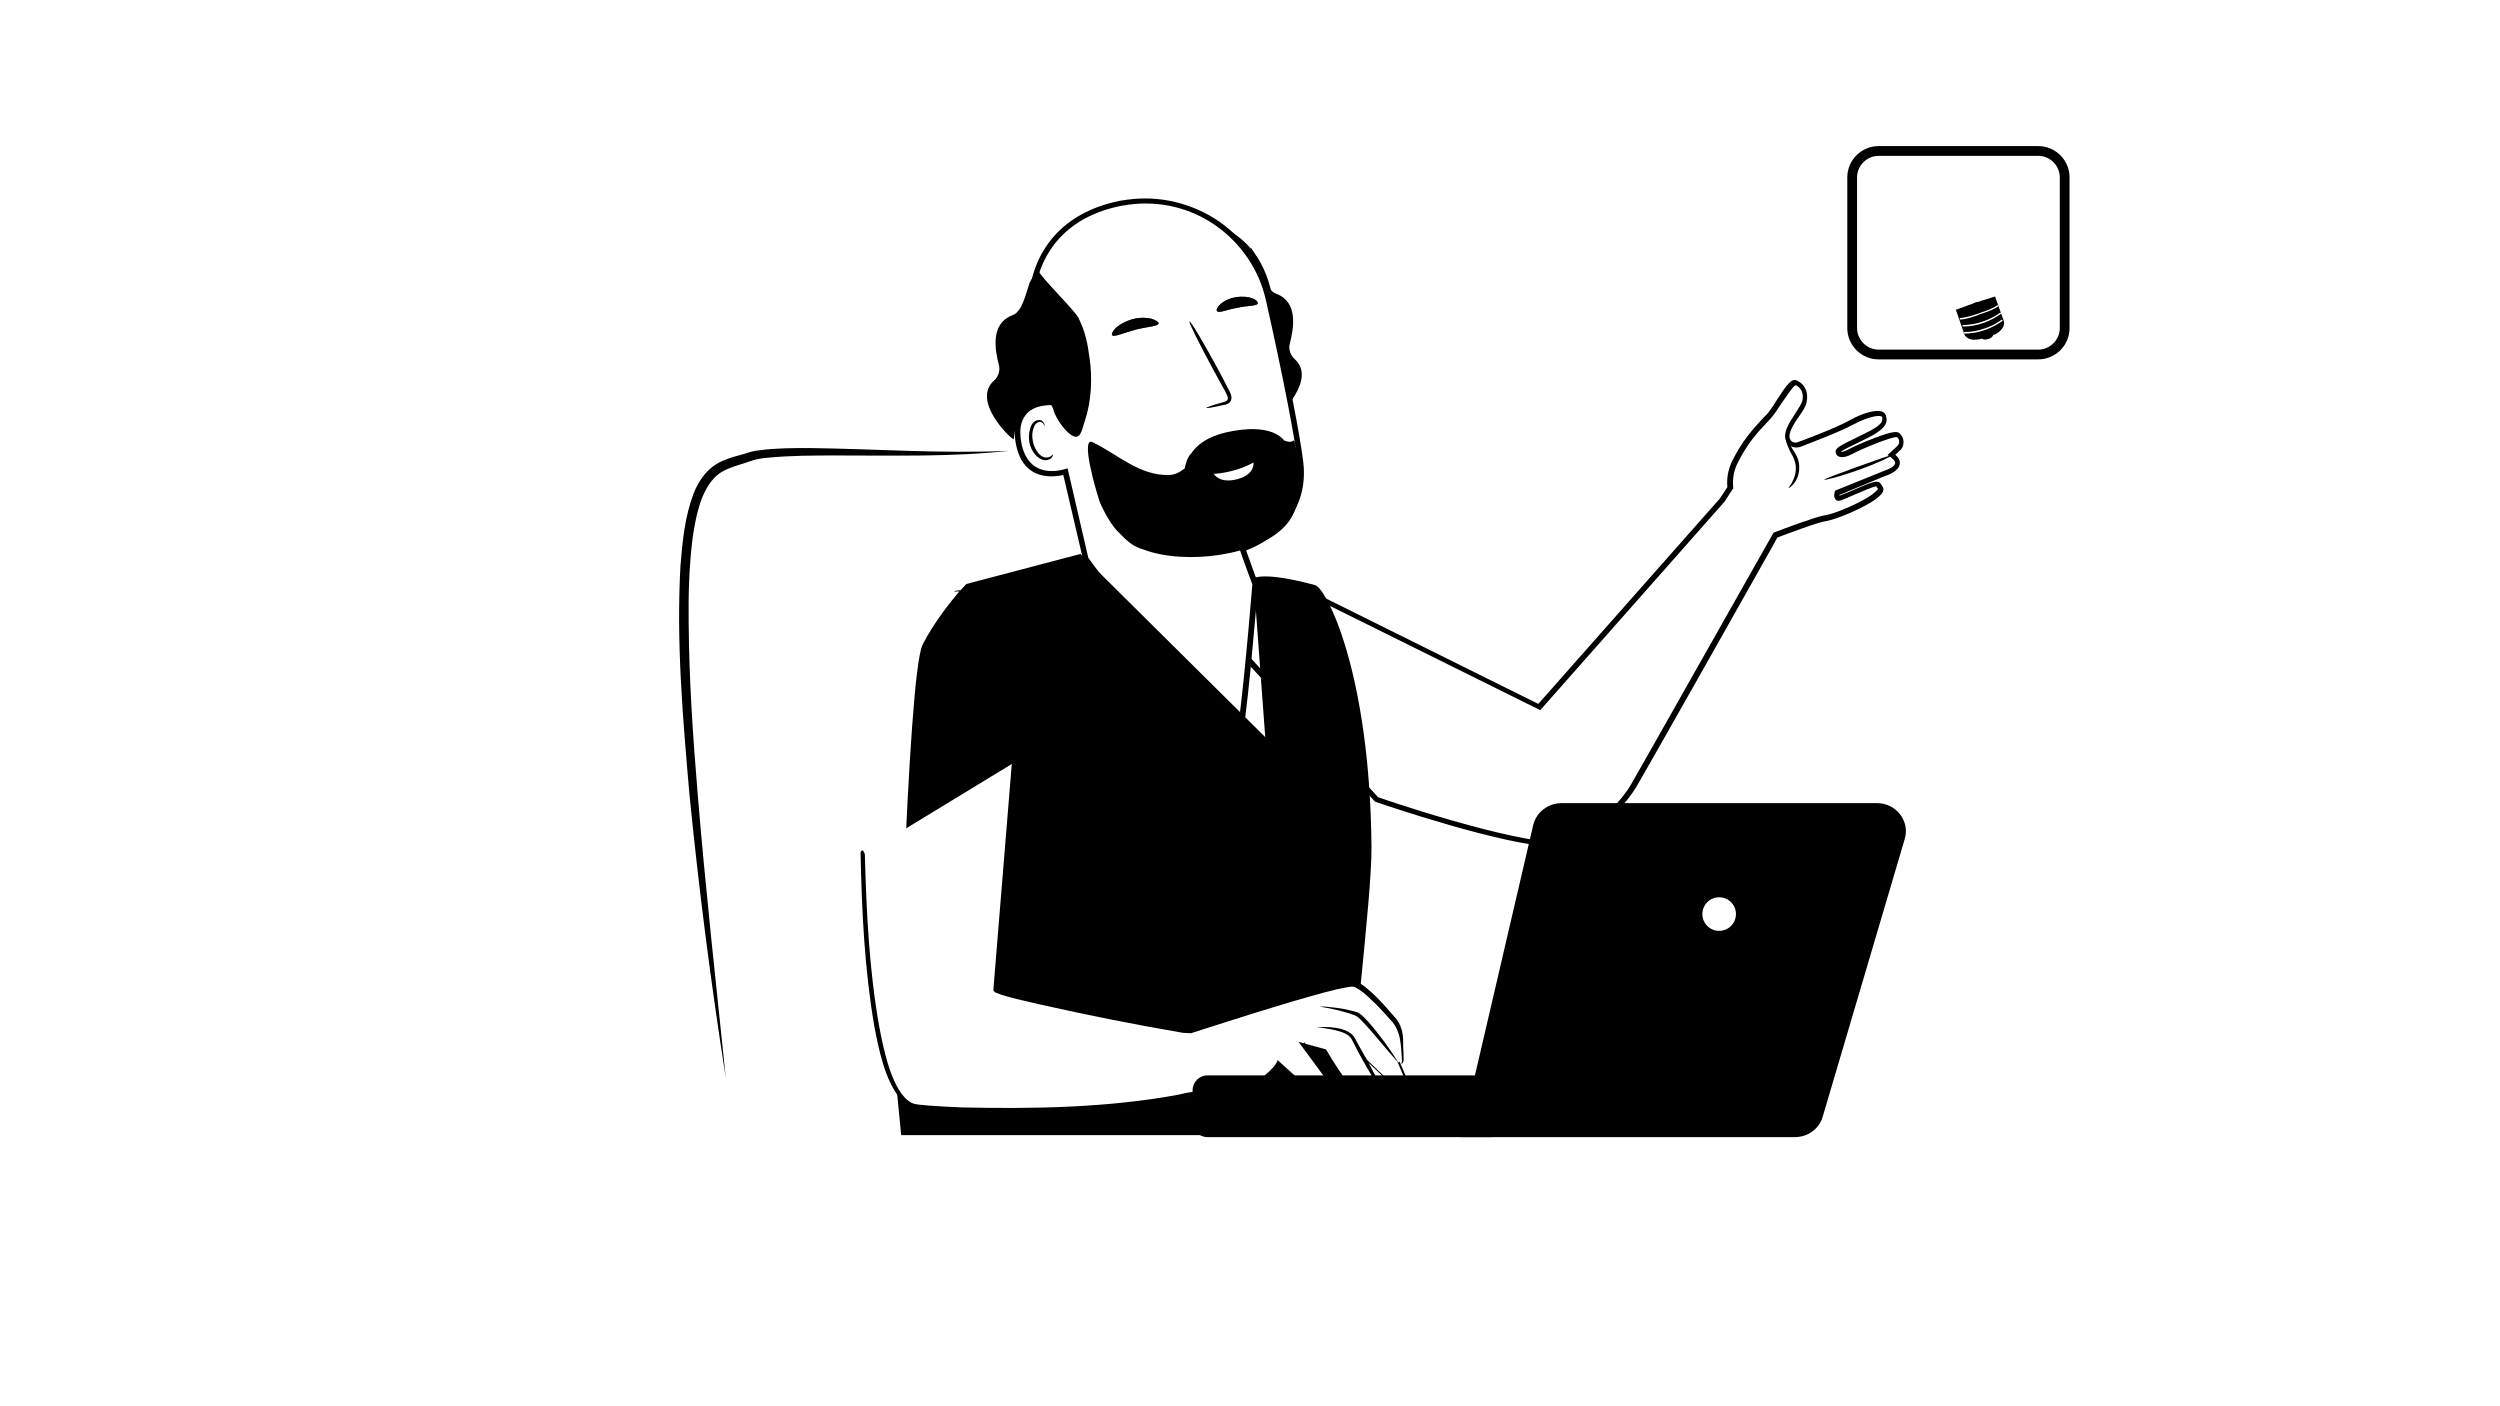 <svg width="640" height="360" viewBox="0 0 640 360" fill="none" 
xmlns="http://www.w3.org/2000/svg" 
xmlns:xlink="http://www.w3.org/1999/xlink">
<defs>
<ref id="colorOne" param="c1" default="#242C4F" />
<ref id="colorTwo" param="c2" default="#9296A7"/>
</defs>
<path d="M418.703 76.4H111.203V298.5H418.703V76.4Z" fill="url(#colorTwo)"/>
<g opacity="0.64">
<path d="M347.904 290.8H193.604C190.004 290.8 187.104 288.1 186.704 284.5L174.104 144.6C172.804 129.3 184.904 116.1 200.304 116.1H301.304C314.904 116.1 326.304 126.5 327.504 140.1L347.904 290.8Z" fill="url(#colorOne)"/>
</g>
<path d="M360.905 164.701L336.505 152.601C336.505 152.601 321.505 144.901 306.305 154.601L352.405 204.701C352.405 204.701 394.905 219.401 402.405 215.601C409.905 211.801 415.805 205.101 418.105 201.301C420.405 197.501 453.605 138.701 453.605 138.701L454.505 137.101C457.205 136.101 465.005 133.101 467.305 132.801C470.205 132.401 477.205 129.201 479.805 127.301C482.305 125.401 481.305 125.201 480.805 124.201C480.305 123.201 471.105 128.101 470.605 127.701C470.005 127.401 470.405 126.301 470.405 126.301L482.605 121.301C482.605 121.301 485.105 120.601 485.705 119.201C486.305 117.801 484.305 116.601 484.305 116.601L486.105 114.901C487.205 114.001 487.005 112.201 485.905 111.501C484.805 110.701 475.705 114.801 473.905 115.801C472.005 116.801 470.705 116.801 470.705 115.901C470.605 115.001 476.105 112.801 479.305 111.101C482.505 109.401 482.905 108.301 482.505 106.801C482.105 105.301 478.205 106.201 474.305 108.301C470.505 110.401 460.705 114.001 460.705 114.001C460.705 114.001 458.605 114.801 457.805 112.701C456.705 109.901 461.605 105.501 462.005 102.901C462.505 100.301 461.305 98.801 459.905 98.201C458.405 97.501 455.005 104.501 452.905 106.801C450.805 109.101 447.105 112.501 444.105 118.801C443.005 121.001 442.805 123.201 443.105 125.101L441.005 128.301L394.205 181.301L360.905 164.701Z" fill="white"/>
<path d="M398.603 216.801C385.703 216.801 353.703 205.801 352.203 205.301L352.003 205.201L351.903 205.101L305.203 154.401L305.903 154.001C313.903 148.901 321.903 148.601 327.203 149.201C332.903 149.901 336.703 151.801 336.803 151.901L393.803 180.201L440.303 127.601L442.203 124.701C442.003 122.401 442.403 120.301 443.303 118.301C445.903 112.901 448.903 109.701 451.103 107.301C451.503 106.901 451.803 106.501 452.203 106.201C452.903 105.401 453.903 104.001 454.803 102.501C457.203 98.801 458.603 96.701 460.003 97.401C462.103 98.401 463.003 100.401 462.503 102.901C462.303 104.101 461.403 105.401 460.403 106.801C459.103 108.701 457.703 110.901 458.203 112.301C458.703 113.601 460.003 113.301 460.203 113.201C460.303 113.201 470.003 109.601 473.703 107.501C476.503 105.901 480.203 104.701 481.903 105.401C482.503 105.701 482.703 106.101 482.803 106.401C483.403 108.401 482.403 109.701 479.303 111.501C478.203 112.101 476.903 112.701 475.703 113.301C474.103 114.101 471.903 115.101 471.203 115.701C471.503 115.701 472.203 115.601 473.303 115.001C474.203 114.501 477.003 113.201 479.703 112.201C485.103 110.101 485.703 110.601 486.103 110.801C486.803 111.301 487.303 112.201 487.303 113.101C487.303 114.001 487.003 114.801 486.403 115.301L485.203 116.401C486.003 117.101 486.703 118.101 486.203 119.301C485.503 120.901 483.103 121.701 482.703 121.801L470.903 126.701C470.903 126.801 470.903 126.801 470.903 126.901C471.503 126.701 472.903 126.101 474.103 125.601C479.303 123.301 480.803 122.801 481.403 123.801C481.503 123.901 481.603 124.101 481.703 124.201C482.603 125.401 482.203 126.201 480.303 127.701C477.703 129.701 470.503 132.901 467.503 133.401C465.303 133.701 457.703 136.601 455.003 137.601L454.503 138.501L454.303 138.901C454.003 139.501 421.103 197.801 418.803 201.601C416.603 205.301 410.503 212.301 402.803 216.201C401.703 216.601 400.303 216.801 398.603 216.801ZM352.803 204.101C364.703 208.201 396.203 218.001 402.103 215.001C409.603 211.201 415.403 204.501 417.503 200.901C419.603 197.301 449.503 144.301 452.703 138.701L453.003 138.201L454.003 136.401L454.203 136.301C457.303 135.101 464.803 132.301 467.203 131.901C470.003 131.501 476.903 128.401 479.403 126.501C480.603 125.501 480.703 125.201 480.803 125.201C480.803 125.201 480.703 125.001 480.603 124.901C480.503 124.801 480.403 124.701 480.303 124.501C479.403 124.601 476.503 125.901 474.603 126.701C471.203 128.201 470.703 128.401 470.203 128.101C469.403 127.601 469.503 126.601 469.703 125.901L469.803 125.601L482.403 120.501C483.003 120.301 484.703 119.701 485.103 118.801C485.503 118.001 484.003 117.101 484.003 117.001L483.203 116.501L485.703 114.201C486.103 113.801 486.203 113.301 486.203 113.101C486.203 112.601 486.003 112.101 485.603 111.901C484.403 111.701 476.603 114.901 474.203 116.201C473.303 116.701 471.603 117.401 470.603 116.801C470.203 116.601 470.003 116.201 469.903 115.701C469.803 114.701 471.203 114.001 475.303 112.001C476.503 111.401 477.803 110.801 478.903 110.201C482.003 108.501 482.003 107.701 481.803 106.701C481.803 106.701 481.803 106.601 481.603 106.601C480.703 106.201 477.803 106.901 474.603 108.601C470.803 110.701 461.303 114.201 460.903 114.401C460.003 114.701 458.003 114.801 457.203 112.701C456.403 110.701 458.003 108.301 459.503 106.001C460.303 104.701 461.203 103.401 461.403 102.601C461.903 100.201 460.703 99.101 459.703 98.601C459.003 98.801 457.203 101.701 456.103 103.201C455.103 104.701 454.203 106.101 453.403 107.001C453.103 107.401 452.703 107.701 452.303 108.201C450.103 110.501 447.203 113.601 444.703 118.801C443.803 120.701 443.503 122.701 443.703 124.801V125.001L441.503 128.401L394.303 181.801L336.403 153.101C336.403 153.101 332.603 151.201 327.203 150.501C322.303 149.901 315.003 150.201 307.503 154.601L352.803 204.101Z" fill="black"/>
<path d="M318.102 149.902C318.102 149.902 327.002 144.502 341.902 151.502C355.302 157.802 383.802 171.502 383.802 171.502L367.302 214.002L340.102 205.402L318.102 149.902Z" fill="url(#colorOne)"/>
<path d="M467 122.801C467.1 123.001 471.1 122.001 475.8 120.301C480.6 118.601 484.3 116.801 484.2 116.601C484.1 116.401 480.3 117.801 475.5 119.501C470.8 121.201 467 122.601 467 122.801Z" fill="black"/>
<path d="M457.9 124.902C457.9 125.002 458.8 124.502 459.6 123.302C460.4 122.102 461 119.802 460.3 117.602C459.9 116.502 459.3 115.602 458.8 114.802C458.3 114.002 458 113.302 457.8 112.602C457.4 111.302 457.8 110.402 457.6 110.402C457.5 110.302 456.9 111.202 457.2 112.702C457.3 113.402 457.7 114.302 458.1 115.202C458.5 116.102 459.1 116.902 459.4 117.902C460.1 119.902 459.6 121.802 459 123.002C458.5 124.202 457.8 124.802 457.9 124.902Z" fill="black"/>
<path d="M307.004 86C307.504 82.2 308.104 79.4 309.804 75.9C310.704 74 319.504 65.5 320.304 63.5L322.304 66.8C323.304 69.7 324.204 74.3 326.704 75.2C332.404 77.3 331.204 84 330.204 87.9C329.804 89.3 330.304 90.9 331.404 91.9C337.204 97 327.604 106.4 326.404 107C325.404 96.9 320.304 98.5 317.504 97.4C316.204 98.5 316.504 99.2 315.604 101C314.604 103 313.004 104.9 311.904 105.7C309.304 107.6 309.004 104.7 308.204 102.3C306.504 97.4 306.304 91.4 307.004 86Z" fill="black"/>
<path d="M301.805 55.199L313.105 67.299L326.505 84.999C326.505 56.599 306.905 56.499 301.805 55.199Z" fill="black"/>
<path d="M332.808 118.1C331.708 109.6 328.108 92.4 324.708 76.8C321.108 60.3 305.408 49.4 288.708 51.7L286.708 52C268.908 55.6 261.008 69.9 265.008 87.7L268.608 103.1C265.108 103.2 259.208 104.7 260.708 113.2C262.308 122.5 269.708 121.7 272.708 120.8L277.908 143.1C277.908 143.1 314.408 192.8 316.208 192.4C317.808 192 321.208 149.5 321.208 149.5C321.208 149.5 317.908 140.6 318.008 140.6C318.008 140.6 335.008 135.5 332.808 118.1Z" fill="white"/>
<path d="M316.205 193.1C315.405 193.1 313.405 191.4 295.905 168.3C286.705 156.1 277.505 143.6 277.405 143.5L277.305 143.4L272.205 121.6C270.405 122 267.105 122.4 264.305 120.7C262.005 119.3 260.605 116.8 260.005 113.3C259.405 109.9 259.905 107.3 261.405 105.4C263.105 103.4 265.605 102.7 267.705 102.5L264.305 87.9C262.205 78.5 263.305 70 267.605 63.4C271.605 57.2 278.205 53.1 286.705 51.4L288.705 51.1C296.905 50 305.205 52 312.105 56.7C318.905 61.5 323.705 68.5 325.505 76.7C330.005 97 332.705 111 333.605 118C334.805 127.3 330.505 133.1 326.805 136.3C323.605 139 320.405 140.4 319.005 140.9C319.505 142.4 321.005 146.4 322.005 149.2L322.105 149.3V149.4C322.105 149.5 321.205 160.2 320.205 170.7C318.005 192.6 317.305 192.7 316.505 192.9C316.305 193.1 316.205 193.1 316.205 193.1ZM278.605 142.8C292.005 161.1 312.405 188.2 316.005 191.5C317.205 187.7 319.405 164.3 320.605 149.6C320.405 149.1 319.705 147.2 319.005 145.3C318.605 144.2 318.205 143.1 317.905 142.2C317.305 140.5 317.305 140.5 317.505 140.2L317.605 140L317.905 139.9C317.905 139.9 322.105 138.6 325.905 135.3C331.005 130.9 333.105 125.1 332.205 118.2C331.305 111.3 328.605 97 324.105 77C322.405 69.2 317.805 62.4 311.305 57.8C304.805 53.2 296.805 51.3 288.905 52.4L287.005 52.7C278.905 54.3 272.605 58.2 268.805 64.1C264.705 70.4 263.605 78.5 265.705 87.5L269.505 103.7H268.705C266.805 103.8 264.105 104.2 262.605 106.2C261.305 107.8 260.905 110 261.405 113C261.905 116.1 263.205 118.3 265.105 119.5C268.005 121.3 271.605 120.4 272.605 120.1L273.305 119.9L278.605 142.8Z" fill="black"/>
<path d="M308.806 104.4C308.806 104.3 310.406 103.7 313.006 103C313.706 102.8 314.306 102.6 314.306 102.1C314.406 101.6 314.006 100.9 313.606 100.1C312.706 98.5 311.806 96.9 310.906 95.2C307.106 88.2 304.206 82.4 304.506 82.3C304.806 82.1 308.106 87.7 311.906 94.7C312.806 96.4 313.706 98.1 314.506 99.7C314.906 100.4 315.406 101.3 315.206 102.3C315.106 102.8 314.606 103.3 314.206 103.4C313.806 103.6 313.406 103.7 313.106 103.7C310.506 104.3 308.806 104.6 308.806 104.4Z" fill="black"/>
<path d="M296.6 82.8C296.4 83.6 293.7 83.6 290.7 84.4C287.6 85.2 285.2 86.4 284.7 85.8C284.5 85.5 284.8 84.8 285.7 83.9C286.6 83.1 288.1 82.2 290 81.7C291.8 81.2 293.6 81.3 294.8 81.6C296 82 296.6 82.4 296.6 82.8Z" fill="black"/>
<g opacity="0.6">
<path d="M296.6 82.8C296.4 83.6 293.7 83.6 290.7 84.4C287.6 85.2 285.2 86.4 284.7 85.8C284.5 85.5 284.8 84.8 285.7 83.9C286.6 83.1 288.1 82.2 290 81.7C291.8 81.2 293.6 81.3 294.8 81.6C296 82 296.6 82.4 296.6 82.8Z" fill="black"/>
</g>
<path d="M322.001 77.7C321.601 78.4 319.301 78.2 316.801 78.799C314.201 79.2 312.201 80.2 311.601 79.7C311.301 79.4 311.501 78.799 312.301 77.999C313.101 77.2 314.501 76.4 316.301 76.1C318.101 75.799 319.701 75.999 320.701 76.4C321.701 76.799 322.101 77.4 322.001 77.7Z" fill="black"/>
<g opacity="0.6">
<path d="M322.001 77.7C321.601 78.4 319.301 78.2 316.801 78.799C314.201 79.2 312.201 80.2 311.601 79.7C311.301 79.4 311.501 78.799 312.301 77.999C313.101 77.2 314.501 76.4 316.301 76.1C318.101 75.799 319.701 75.999 320.701 76.4C321.701 76.799 322.101 77.4 322.001 77.7Z" fill="black"/>
</g>
<path d="M269.502 116.399C269.402 116.399 269.302 116.599 269.002 116.799C268.702 116.999 268.102 117.199 267.502 117.099C266.202 116.899 264.802 115.099 264.402 112.899C264.202 111.799 264.202 110.799 264.502 109.899C264.702 108.999 265.202 108.299 265.802 108.099C266.402 107.799 266.902 108.199 267.102 108.499C267.302 108.799 267.302 109.099 267.302 109.099C267.302 109.099 267.502 108.899 267.302 108.399C267.202 108.199 267.002 107.899 266.702 107.699C266.402 107.499 265.902 107.499 265.502 107.599C264.602 107.799 263.902 108.799 263.702 109.799C263.402 110.799 263.302 111.999 263.502 113.199C264.002 115.599 265.602 117.599 267.402 117.799C268.302 117.899 268.902 117.499 269.202 117.199C269.602 116.699 269.602 116.399 269.502 116.399Z" fill="black"/>
<path d="M331.307 112.699C331.207 112.699 331.207 112.799 331.107 112.799C330.407 113.299 329.707 113.099 328.807 112.799C326.207 109.699 321.007 109.399 315.807 110.299C310.407 111.199 306.907 113.199 305.007 115.999C304.007 116.999 303.507 118.599 303.307 119.899C302.007 120.899 300.707 121.599 299.207 121.599C291.707 121.799 286.107 116.299 279.707 113.199C276.607 111.699 280.307 124.899 281.607 128.699C281.607 128.699 283.707 133.599 286.107 135.999C288.507 138.499 290.007 139.899 292.507 140.599C303.307 144.799 322.407 142.299 329.307 134.299C333.807 129.099 333.307 120.699 331.307 112.699Z" fill="black"/>
<path d="M310.703 121.298C310.703 121.298 315.803 121.198 320.903 118.398C320.903 118.398 321.303 121.398 317.003 122.598C312.203 123.998 310.703 121.298 310.703 121.298Z" fill="white"/>
<path d="M278.904 91.5C278.404 87.7 277.804 84.9 276.104 81.4C275.204 79.5 266.404 71 265.604 69L263.604 72.3C262.604 75.2 261.704 79.8 259.204 80.7C253.504 82.8 254.704 89.5 255.704 93.4C256.104 94.8 255.604 96.4 254.504 97.4C248.704 102.5 258.304 111.9 259.504 112.5C260.504 102.4 265.604 104 268.404 102.9C269.704 104 269.404 104.7 270.304 106.5C271.304 108.5 272.904 110.4 274.004 111.2C276.604 113.1 276.904 110.2 277.704 107.8C279.404 102.8 279.704 96.8 278.904 91.5Z" fill="black"/>
<path d="M303.202 102.8C300.702 103.3 298.102 104 295.602 104.6C294.302 104.9 292.802 105.4 291.502 104.9C289.902 104.4 288.602 103.1 288.202 101.5C288.002 100.6 287.802 99 287.602 98.1C287.302 96.5 287.102 94.9 286.802 93.3C286.802 93.2 286.802 92.9 286.802 92.8C286.702 90.6 288.202 88.3 290.502 87.8C292.702 87.2 295.802 86.4 298.102 85.9C298.702 85.8 299.402 85.6 300.002 85.5C302.202 85.1 304.602 86.4 305.502 88.5C305.802 89.1 305.902 89.9 306.002 90.5C306.402 92.6 306.802 94.6 307.102 96.7C307.602 99.6 305.902 102.3 303.202 102.8ZM303.102 102.4C305.502 101.9 306.802 99.5 306.102 97.2C305.602 95.2 305.102 93.1 304.602 91C304.502 90.5 304.302 89.7 304.102 89.2C303.502 87.7 301.702 86.7 300.102 86.9C299.602 86.9 298.702 87.2 298.202 87.3C296.002 87.7 292.802 88.3 290.502 88.7C288.702 89 287.102 90.6 287.102 92.5C287.102 93.1 287.202 93.7 287.402 94.4C287.802 96.2 288.402 98.2 288.802 100.1C288.902 100.6 289.102 101.4 289.302 101.9C290.202 103.9 292.402 104.6 294.402 104.1C297.402 103.4 300.302 103 303.102 102.4Z" fill="url(#colorOne)"/>
<path d="M329.703 96.8C329.103 96.9 321.603 98.7 321.203 98.8C318.503 99.7 315.503 98.3 314.703 95.4C314.603 95.1 314.503 94.3 314.403 93.9C314.203 92.7 313.603 89.4 313.403 88.1C313.303 87.5 313.203 86.8 313.203 86.1C313.203 84 314.803 82.1 316.903 81.6C319.103 81.1 322.303 80.3 324.503 79.8C325.103 79.7 325.803 79.5 326.403 79.4C328.603 79 331.003 80.3 331.803 82.4C332.103 83 332.203 83.8 332.303 84.4C332.703 86.3 333.003 88.2 333.303 90.2C333.403 90.6 333.503 91 333.503 91.4C333.803 93.9 332.103 96.3 329.703 96.8ZM329.503 96C331.503 95.6 333.003 93.6 332.703 91.6C332.703 91.3 332.503 90.8 332.403 90.5C331.903 88.6 331.403 86.7 331.003 84.8C330.903 84.3 330.703 83.5 330.503 83C329.903 81.5 328.103 80.5 326.503 80.7C326.003 80.8 325.103 81 324.603 81.1C322.403 81.5 319.203 82.1 316.903 82.5C315.103 82.8 313.603 84.4 313.503 86.2C313.403 86.8 313.603 87.4 313.803 88.1C314.103 89.4 314.903 92.6 315.203 93.8C315.303 94.3 315.503 95.1 315.703 95.6C316.603 97.6 318.703 98.3 320.803 97.7C321.303 97.6 328.903 96.1 329.503 96Z" fill="url(#colorOne)"/>
<path d="M305 90.3L304 89.5C305 88.4 306.2 87.5 307.5 86.9C310.1 85.9 312.5 86.4 313.7 86.8L313.3 88C312.3 87.7 310.2 87.2 308 88.1C306.8 88.6 305.8 89.4 305 90.3Z" fill="url(#colorOne)"/>
<path d="M287.504 95.166L266.047 102.877L266.487 104.1L287.944 96.389L287.504 95.166Z" fill="url(#colorOne)"/>
<path d="M345.403 290.601C345.503 272.501 349.403 221.201 349.403 221.201C349.403 221.201 361.603 172.401 359.103 170.901C342.003 160.501 320.903 148.101 320.903 148.101C320.903 148.101 319.003 159.001 309.503 160.501C300.003 162.001 276.603 141.701 276.603 141.701L247.503 150.701C247.503 150.701 240.303 157.001 236.303 165.001C232.303 173.001 229.703 279.301 229.703 279.301L230.803 290.601H345.403Z" fill="url(#colorOne)"/>
<path d="M336.702 149.801C323.002 146.101 320.902 148.101 320.902 148.101L323.902 188.701L276.602 141.801L247.402 149.501C247.402 149.501 246.802 150.101 245.902 151.101C245.802 151.101 245.702 151.101 245.602 151.101C244.702 151.201 244.302 151.301 244.302 151.401C244.302 151.501 244.802 151.401 245.602 151.401C243.202 154.201 239.002 159.501 236.202 165.001C232.202 173.001 229.602 279.301 229.602 279.301L230.702 290.601H345.402C345.502 272.501 351.202 230.601 351.102 216.801C350.702 171.901 339.502 150.601 336.702 149.801Z" fill="black"/>
<path d="M344.103 281.299C341.903 279.299 340.103 276.899 338.203 274.599C336.403 272.199 334.703 269.799 333.203 267.199C337.403 271.399 340.903 276.199 344.103 281.299Z" fill="black"/>
<path d="M220.906 218.799C221.206 236.699 223.206 281.699 234.406 283.299C244.306 284.699 283.006 285.099 303.606 280.499L308.106 279.799C308.106 279.799 316.406 280.599 320.406 278.299C326.106 275.099 327.406 272.399 327.406 272.399C327.406 272.399 339.406 283.799 342.006 283.099C344.606 282.399 344.206 281.299 344.206 281.299L343.206 280.099L333.706 267.499L339.206 268.899C339.206 268.899 346.506 281.499 349.906 281.999C353.306 282.599 354.606 280.699 354.606 280.699L349.406 270.999L357.306 278.499C358.206 279.299 359.606 278.799 359.806 277.599C359.906 276.899 359.806 276.199 359.506 275.499L358.106 272.199C358.106 272.199 359.106 272.999 359.006 270.999C358.906 268.899 358.806 266.899 358.806 266.899C358.606 262.799 356.406 260.799 356.406 260.799C356.406 260.799 349.806 252.899 346.706 251.999C343.606 251.099 304.806 263.999 304.806 263.999H303.006C284.106 260.599 256.406 254.899 254.806 253.499L260.306 194.799" fill="white"/>
<path d="M221.405 218.8C221.805 233.5 222.505 248.4 225.105 262.9C226.105 268.2 228.305 279.6 233.305 282.3C234.505 282.9 236.105 282.8 237.405 283C240.305 283.2 243.305 283.4 246.205 283.5C264.605 283.9 283.205 283.6 301.405 280.3L303.605 279.8L308.005 279.1H308.105H308.205C310.005 279.2 311.805 279.3 313.505 279.2C315.705 279.1 317.905 278.8 319.805 277.9C321.705 276.9 323.605 275.6 325.105 274.1C325.705 273.5 326.305 272.9 326.705 272.2L327.105 271.4C329.905 274 332.805 276.6 335.805 279C337.505 280.3 339.205 281.7 341.205 282.5C341.405 282.6 341.605 282.6 341.805 282.6C341.805 282.6 341.805 282.6 341.905 282.6L342.205 282.5C342.705 282.3 343.405 282.1 343.605 281.6L343.705 281.8L343.005 281C340.305 277.5 336.005 271.5 333.305 267.9L332.405 266.7L333.805 267.1L339.305 268.6L339.505 268.7L339.605 268.9C341.505 272.1 343.505 275.2 345.705 278.1C346.805 279.5 348.005 281 349.605 281.8C350.405 282.1 351.305 282.1 352.105 281.9C352.905 281.8 353.805 281.4 354.305 280.7V281C353.705 280 348.805 270.5 348.405 269.8L349.605 271C350.005 271.3 357.605 278.7 357.705 278.7C358.305 279.1 359.205 278.9 359.505 278.2C359.705 277.9 359.705 277.5 359.705 277.1C359.705 276.4 359.305 275.4 359.005 274.8C358.705 274.2 358.005 272.3 357.705 271.7L358.305 272.2C359.205 272.9 358.805 270.4 358.805 270C358.705 268.9 358.705 267.9 358.505 266.8C358.305 265 357.705 263.3 356.605 261.8C355.605 260.7 354.705 259.7 353.705 258.6C352.905 257.7 352.105 256.9 351.205 256.1C349.905 254.8 348.505 253.5 346.805 252.7C346.405 252.5 346.205 252.6 345.805 252.6C343.505 252.9 341.205 253.5 338.905 254.1C327.505 257.2 316.205 260.9 304.905 264.5H304.805H304.705L302.805 264.4C290.605 262.3 278.505 259.9 266.505 257.2C264.505 256.7 262.505 256.3 260.505 255.8C258.605 255.3 256.705 254.9 254.905 254.1C254.805 254.1 254.705 254 254.605 253.9L254.505 253.8L254.305 253.6V253.3L259.105 194.5C259.305 192.8 261.805 193 261.705 194.7L255.405 253.3L255.205 252.8C255.605 253 256.005 253.1 256.405 253.3C259.805 254.3 263.305 255.1 266.805 255.9C278.205 258.4 291.705 261 303.005 263.2L304.905 263.3H304.705C316.005 259.6 327.305 255.9 338.705 252.8C339.805 252.5 341.005 252.2 342.205 251.9C343.705 251.6 345.205 251.1 346.805 251.2C347.805 251.4 348.605 252 349.405 252.6C351.305 254.1 353.005 255.8 354.605 257.6C355.605 258.7 356.605 259.9 357.505 260.9C358.705 262.5 359.205 264.5 359.205 266.4C359.205 267.5 359.205 268.5 359.305 269.6V270.4C359.305 271 359.505 272 358.805 272.3C358.505 272.4 358.205 272.3 358.005 272.1L358.305 271.8C358.605 272.5 359.505 274.6 359.805 275.3C360.105 276.1 360.205 277.1 359.905 277.9C359.505 278.8 358.205 279.1 357.405 278.6C357.305 278.5 357.205 278.5 357.105 278.4L356.905 278.2L356.405 277.8L349.105 270.9L349.505 270.6L354.705 280.3L354.805 280.5C354.205 281.4 353.105 281.9 352.105 282.1C351.105 282.3 350.105 282.3 349.105 281.9C347.305 281.1 346.105 279.5 344.905 278C342.505 275.1 340.505 272 338.605 268.8L338.905 269L333.405 267.6L333.905 266.8L339.105 273.7C340.305 275.2 342.505 278.2 343.705 279.7L344.405 280.5L344.505 280.6V280.7C344.505 280.8 344.505 280.8 344.505 280.8C344.705 282.3 343.105 282.9 342.005 283.2C341.605 283.3 341.005 283.2 340.705 283.1C339.405 282.6 338.205 281.8 337.105 281C334.905 279.4 332.805 277.7 330.805 275.9C329.405 274.7 328.105 273.5 326.805 272.3L327.805 272.1C326.905 273.8 325.405 275.1 323.805 276.2C322.705 277 321.505 277.8 320.305 278.5C318.205 279.6 315.705 279.8 313.405 280C311.505 280.1 309.705 280.1 307.905 279.9H308.105C306.705 280.1 302.905 280.8 301.605 281.1C292.105 283 282.405 283.6 272.805 284.1C263.905 284.5 255.005 284.6 246.105 284.3C243.105 284.2 240.205 284.1 237.205 283.8C236.105 283.7 235.005 283.6 233.805 283.4C232.605 283.1 231.505 282.4 230.705 281.5C226.605 277 224.905 268.4 223.805 262.6C221.305 248 220.605 233.1 220.305 218.3C220.305 218 220.505 217.7 220.905 217.7C221.205 218.2 221.405 218.5 221.405 218.8Z" fill="black"/>
<path d="M337.102 262.899C340.002 262.899 343.902 262.799 346.202 264.899C346.402 265.099 346.602 265.399 346.802 265.699C347.302 266.699 347.902 267.699 348.402 268.599L350.002 271.499C351.602 274.499 353.102 277.399 354.502 280.499C351.302 275.899 348.502 270.999 346.002 265.999C344.702 263.699 339.602 263.399 337.102 262.899Z" fill="black"/>
<path d="M337.898 257.699C338.998 257.599 340.098 257.799 341.198 257.899C343.298 258.099 345.298 258.499 347.298 259.099C347.398 259.099 347.598 259.199 347.798 259.299C348.798 259.899 349.498 260.799 350.298 261.599C353.198 264.899 355.798 268.499 358.098 272.199C354.798 268.599 351.798 264.599 348.398 261.099C347.998 260.699 347.498 260.199 346.998 259.999C344.098 258.899 340.998 258.199 337.898 257.699Z" fill="black"/>
<path d="M262.6 156.2C256.1 151.3 248.5 149.4 243.2 151.8C237.9 154.2 222.9 166.1 221.2 186.9C219.6 207.7 218.5 223 218.5 223L270.2 223.2C270.7 208.1 271 176.6 271 176.6C271 176.6 269.6 161.6 262.6 156.2Z" fill="url(#colorOne)"/>
<path d="M258.301 115.401C244.301 117.001 228.601 116.601 214.401 116.601C208.301 116.601 202.301 116.601 196.301 117.201C195.101 117.301 193.901 117.501 192.901 117.801C191.801 118.101 190.601 118.601 189.501 118.901C187.301 119.601 185.101 120.301 183.401 121.801C179.301 125.601 178.101 132.401 177.301 137.801C176.401 145.001 176.201 152.301 176.301 159.501C176.401 174.101 177.401 188.701 178.601 203.201C180.601 227.501 183.301 251.701 185.801 275.901C182.001 251.801 178.901 227.601 176.501 203.401C174.801 183.901 173.101 164.401 174.201 144.801C174.701 138.601 175.301 132.401 177.501 126.501C178.901 122.801 181.401 119.401 185.201 117.901C187.001 117.101 188.701 116.701 190.501 116.201C191.701 115.801 193.001 115.401 194.201 115.301C198.501 114.701 202.801 114.701 207.101 114.701C224.201 114.901 241.201 116.201 258.301 115.401Z" fill="black"/>
<path d="M309.105 291.099H382.105V275.299H309.105C307.005 275.299 305.305 276.999 305.305 279.099V287.299C305.305 289.399 307.005 291.099 309.105 291.099Z" fill="black"/>
<path d="M373.906 291.1H459.506C462.806 291.1 465.706 289 466.606 285.9L487.606 214.8C489.006 210.2 485.406 205.6 480.506 205.6H399.806C396.306 205.6 393.306 207.9 392.506 211.2L373.906 291.1Z" fill="black"/>
<path d="M440.105 238.299C442.48 238.299 444.405 236.374 444.405 233.999C444.405 231.624 442.48 229.699 440.105 229.699C437.73 229.699 435.805 231.624 435.805 233.999C435.805 236.374 437.73 238.299 440.105 238.299Z" fill="white"/>
<path d="M271.007 186.9C271.207 186.9 271.207 194.9 270.907 204.8C270.607 214.7 270.207 222.7 270.007 222.7C269.807 222.7 269.807 214.7 270.107 204.8C270.407 194.9 270.807 186.9 271.007 186.9Z" fill="black"/>
<path d="M504.209 90.7H498.409C485.009 90.7 474.109 79.8 474.109 66.4V62.8C474.109 49.4 485.009 38.5 498.409 38.5H504.209C517.609 38.5 528.509 49.4 528.509 62.8V66.4C528.509 79.9 517.609 90.7 504.209 90.7Z" fill="white"/>
<path d="M521.806 92H480.906C476.506 92 472.906 88.4 472.906 84V45.4C472.906 41 476.506 37.4 480.906 37.4H521.806C526.206 37.4 529.806 41 529.806 45.4V84C529.806 88.4 526.206 92 521.806 92ZM480.906 39.9C477.906 39.9 475.406 42.4 475.406 45.4V84C475.406 87 477.906 89.5 480.906 89.5H521.806C524.806 89.5 527.306 87 527.306 84V45.4C527.306 42.4 524.806 39.9 521.806 39.9H480.906Z" fill="black"/>
<path d="M511.705 64.499C512.105 63.399 512.205 62.199 512.205 60.999C512.105 56.699 510.405 53.299 506.905 50.799C504.205 48.899 501.105 48.199 497.905 48.699C494.705 49.199 492.105 50.799 490.105 53.299C489.905 53.499 489.805 53.699 489.605 53.999C489.505 54.699 489.305 55.299 489.305 55.999C489.205 57.199 489.305 58.499 489.505 59.699C489.605 60.299 489.805 60.999 490.105 61.599C490.705 62.999 491.405 64.299 492.405 65.399C493.205 66.299 494.105 67.099 495.205 67.699C496.705 68.599 498.305 69.199 500.005 69.399C500.105 69.399 500.305 69.499 500.405 69.299C500.405 69.199 500.405 69.099 500.305 68.999C499.705 67.999 499.105 66.899 498.405 65.899C498.305 65.699 498.105 65.699 497.905 65.699C496.205 66.099 494.705 65.699 493.305 64.499C492.805 64.099 492.405 63.499 492.205 62.899C491.905 61.799 492.705 60.799 493.905 61.099C494.605 61.199 495.205 61.599 495.805 61.999C496.605 62.599 497.305 63.299 497.905 64.099C498.005 64.299 498.205 64.399 498.305 64.599C498.405 64.699 498.505 64.799 498.705 64.699C499.105 64.499 499.505 64.199 499.805 63.899C500.005 63.699 500.005 63.599 499.705 63.499C498.405 62.799 497.505 61.699 497.105 60.199C496.905 59.699 496.905 59.099 497.005 58.599C497.205 57.799 497.605 57.099 498.505 56.899C498.705 56.799 498.805 56.699 498.605 56.499C497.905 55.899 497.405 55.299 497.005 54.499C496.505 53.399 496.805 52.299 498.005 51.899C499.005 51.599 500.005 51.599 501.005 51.799C502.605 52.099 504.005 52.799 505.305 53.599C506.205 54.199 507.005 54.899 507.505 55.799C507.705 56.199 507.905 56.499 508.005 56.999C508.105 57.699 507.905 58.299 507.305 58.699C507.205 58.699 507.205 58.799 507.105 58.799C507.005 58.899 507.005 59.099 507.005 59.299C506.805 61.099 506.005 62.499 504.405 63.299C504.005 63.499 503.905 63.699 503.905 64.199C504.005 65.799 504.205 67.399 504.505 68.999C504.505 69.099 504.505 69.199 504.605 69.199C504.805 68.999 505.105 68.899 505.305 68.899C505.805 68.799 506.205 68.599 506.705 68.399C507.905 67.899 509.005 67.099 509.905 66.199C510.705 65.699 511.205 65.099 511.705 64.499Z" fill="url(#colorTwo)"/>
<path d="M500.406 69.3C500.006 69.4 499.606 69.2 499.206 69.2C498.006 69 496.906 68.6 495.906 68C494.606 67.3 493.506 66.4 492.506 65.4C491.906 64.7 491.306 64 490.906 63.2C490.406 62.3 490.006 61.4 489.706 60.4C489.306 59.1 489.206 57.7 489.306 56.3C489.306 55.6 489.506 54.9 489.606 54.2C489.606 54.1 489.606 54.1 489.606 54.1C488.706 55.3 488.106 56.7 487.806 58.2C487.106 60.9 487.406 63.6 488.506 66.1C489.806 69.1 492.006 71.3 495.106 72.5C497.606 73.6 499.306 75.3 500.206 77.8C500.406 78.4 500.606 78.9 500.806 79.5C500.906 79.6 501.006 79.5 501.106 79.5C501.806 79.2 502.506 79 503.206 78.7C503.506 78.6 503.806 78.5 504.106 78.4C504.206 78.4 504.306 78.3 504.406 78.2C504.406 78.1 504.406 78 504.406 77.9C504.206 77.5 504.106 77.2 504.006 76.8C503.506 75.6 503.006 74.4 502.506 73.2C502.006 72.1 501.506 70.9 500.906 69.8C500.606 69.6 500.606 69.4 500.406 69.3Z" fill="url(#colorOne)"/>
<path d="M511.702 64.5C511.602 64.5 511.502 64.6 511.502 64.7C510.602 65.9 509.502 66.9 508.202 67.7C507.702 68 507.102 68.3 506.502 68.6C506.002 68.8 505.502 68.9 505.002 69.1C504.902 69.1 504.802 69.2 504.802 69.3C504.702 69.4 504.802 69.6 504.802 69.7C505.102 70.8 505.302 71.8 505.602 72.9C506.002 74.1 506.302 75.3 506.702 76.4C506.802 76.7 506.902 77 507.102 77.2C507.502 77.2 507.802 77 508.102 76.9C508.502 76.8 508.902 76.6 509.402 76.5C509.702 76.4 510.002 76.3 510.402 76.2C510.502 76.2 510.602 76.1 510.702 76C510.502 75.4 510.302 74.9 510.102 74.3C509.202 71.8 509.402 69.3 510.702 66.9C511.102 66.1 511.502 65.3 511.702 64.5Z" fill="url(#colorOne)"/>
<path d="M512.205 67.2C512.305 67.3 512.405 67.4 512.505 67.5C513.805 68.1 515.106 68.7 516.406 69.3C516.706 69.4 516.905 69.3 517.005 69.1C517.105 68.9 517.005 68.6 516.705 68.5C515.405 67.9 514.105 67.3 512.805 66.7C512.605 66.6 512.405 66.6 512.305 66.7C512.205 66.9 512.105 67.1 512.205 67.2Z" fill="url(#colorOne)"/>
<path d="M482.602 53.1C482.702 53.2 482.802 53.3 482.902 53.4C484.202 54 485.502 54.6 486.802 55.2C487.102 55.3 487.302 55.3 487.502 55C487.602 54.8 487.502 54.5 487.202 54.4C485.902 53.8 484.602 53.2 483.302 52.6C483.102 52.5 482.902 52.5 482.802 52.6C482.602 52.8 482.502 53 482.602 53.1Z" fill="url(#colorOne)"/>
<path d="M505.506 48.299C505.606 48.499 505.706 48.499 505.806 48.599C506.006 48.599 506.106 48.599 506.206 48.399C506.206 48.299 506.306 48.299 506.306 48.199C506.906 46.899 507.506 45.699 508.106 44.399C508.206 44.199 508.206 44.099 508.106 43.899C507.906 43.599 507.506 43.599 507.306 43.999C506.906 44.899 506.406 45.799 506.006 46.699C505.806 47.099 505.606 47.499 505.406 47.899C505.506 48.099 505.406 48.199 505.506 48.299Z" fill="url(#colorOne)"/>
<path d="M493.606 73.4C493.506 73.5 493.406 73.5 493.306 73.7C492.706 75 492.106 76.3 491.406 77.6C491.306 77.9 491.406 78.1 491.606 78.2C491.806 78.3 492.106 78.2 492.206 77.9C492.806 76.6 493.406 75.3 494.106 74C494.206 73.8 494.206 73.6 494.006 73.5C493.906 73.4 493.706 73.4 493.606 73.4Z" fill="url(#colorOne)"/>
<path d="M494.708 45.4C494.508 44.7 494.208 44.1 494.008 43.4C493.908 43.1 493.708 43 493.408 43.1C493.108 43.2 493.108 43.4 493.208 43.7C493.708 45.1 494.208 46.4 494.608 47.8C494.708 48.1 494.908 48.2 495.208 48.1C495.408 48 495.508 47.8 495.408 47.5C495.208 46.8 494.908 46.1 494.708 45.4Z" fill="url(#colorOne)"/>
<path d="M484.205 66.101C483.505 66.301 482.905 66.601 482.205 66.801C481.905 66.901 481.805 67.101 481.905 67.401C482.005 67.601 482.205 67.701 482.505 67.601C483.805 67.101 485.205 66.701 486.505 66.201H486.605C486.805 66.101 486.905 65.901 486.805 65.601C486.705 65.401 486.505 65.301 486.305 65.401C485.605 65.601 484.905 65.801 484.205 66.101Z" fill="url(#colorOne)"/>
<path d="M515.103 55.101C514.403 55.301 513.803 55.601 513.103 55.801C512.803 55.901 512.703 56.101 512.703 56.401C512.803 56.701 513.003 56.701 513.303 56.601C514.603 56.101 516.003 55.701 517.303 55.201C517.603 55.101 517.703 54.901 517.603 54.601C517.503 54.301 517.303 54.201 517.003 54.401C516.403 54.601 515.703 54.901 515.103 55.101Z" fill="url(#colorOne)"/>
<path d="M513.808 61.301C513.608 61.401 513.508 61.501 513.508 61.701C513.508 61.901 513.708 62.101 513.908 62.101C514.708 62.201 515.408 62.201 516.208 62.201C516.408 62.201 516.608 62.001 516.608 61.801C516.608 61.601 516.508 61.401 516.308 61.401C515.508 61.401 514.708 61.301 513.808 61.301Z" fill="url(#colorOne)"/>
<path d="M487.203 72.099C487.303 72.399 487.603 72.499 487.803 72.299C488.403 71.799 489.003 71.299 489.503 70.699C489.703 70.499 489.603 70.299 489.503 70.099C489.303 69.899 489.103 69.899 488.903 70.099C488.503 70.499 488.103 70.899 487.603 71.199C487.503 71.299 487.303 71.399 487.203 71.499C487.203 71.799 487.203 71.999 487.203 72.099Z" fill="url(#colorOne)"/>
<path d="M509.906 51.601C510.006 51.901 510.306 52.001 510.606 51.801C511.206 51.301 511.706 50.801 512.306 50.301C512.506 50.101 512.506 49.901 512.306 49.701C512.206 49.501 511.906 49.501 511.706 49.601C511.106 50.101 510.606 50.601 510.006 51.101C509.906 51.301 509.906 51.501 509.906 51.601Z" fill="url(#colorOne)"/>
<path d="M483.308 59.699C483.108 59.799 483.008 59.899 483.008 60.099C483.008 60.299 483.208 60.499 483.408 60.499C483.908 60.499 484.508 60.599 485.008 60.599C485.208 60.599 485.408 60.599 485.608 60.599C485.808 60.599 486.008 60.399 486.008 60.199C486.008 59.999 485.908 59.799 485.708 59.799C484.908 59.699 484.208 59.699 483.408 59.699H483.308Z" fill="url(#colorOne)"/>
<path d="M500.102 47.001C500.202 47.201 500.302 47.301 500.502 47.301C500.702 47.301 500.902 47.201 500.902 46.901C500.902 46.401 501.002 45.801 501.002 45.301C501.002 45.101 501.002 44.901 501.002 44.701C501.002 44.501 500.802 44.301 500.602 44.301C500.402 44.301 500.202 44.501 500.202 44.701C500.202 45.401 500.102 46.201 500.102 46.901C500.102 46.901 500.102 46.901 500.102 47.001Z" fill="url(#colorOne)"/>
<path d="M488.401 49L488.501 49.1C489.001 49.6 489.401 50.1 489.901 50.6C490.101 50.8 490.401 50.9 490.501 50.7C490.701 50.5 490.701 50.3 490.501 50C490.001 49.5 489.601 49 489.101 48.4C488.901 48.2 488.701 48.2 488.501 48.3C488.401 48.6 488.301 48.8 488.401 49Z" fill="url(#colorOne)"/>
<path d="M507.203 77.2C506.703 76 506.303 74.7 505.903 73.5C505.503 72.1 505.103 70.7 504.803 69.3C504.603 68.4 504.403 67.4 504.303 66.4C504.203 65.6 504.103 64.9 504.103 64.1C504.103 63.9 504.103 63.7 504.403 63.6C506.103 62.7 507.103 61.2 507.203 59.3C507.203 59.2 507.203 59.1 507.203 59C507.303 58.9 507.303 58.8 507.203 58.6C507.203 58.1 507.003 57.5 506.703 57.1C506.303 56.6 505.703 56.5 505.103 56.8C504.503 57.1 504.203 57.7 503.903 58.3C503.803 58.6 503.603 58.9 503.503 59.3C503.203 60.5 503.003 61.7 503.003 62.9C503.003 63.1 502.903 63.2 502.703 63.3C502.303 63.4 501.903 63.4 501.503 63.3C501.303 63.3 501.203 63.2 501.303 63C501.903 61.5 501.803 60.1 501.203 58.6C501.203 58.5 501.103 58.4 501.003 58.3C500.803 57.9 500.503 57.6 500.203 57.3C499.803 57 499.403 56.8 498.803 56.7C498.603 56.7 498.403 56.8 498.203 56.8C497.003 57.1 496.503 58.3 496.603 59.5C496.903 61.3 497.803 62.6 499.403 63.5C499.503 63.5 499.503 63.6 499.603 63.6C499.203 64.1 498.803 64.4 498.303 64.6C498.203 64.7 498.103 64.6 498.103 64.5C497.603 63.8 497.003 63.2 496.403 62.6C495.703 62 495.003 61.4 494.203 61.2C493.803 61 493.303 61 492.803 61.1C492.103 61.3 491.703 62.1 491.903 62.9C492.103 63.8 492.703 64.4 493.403 64.9C494.703 65.8 496.103 66.1 497.703 65.7C497.803 65.7 497.903 65.7 498.003 65.8C498.803 66.9 499.403 68 500.103 69.2C500.103 69.2 500.103 69.2 500.103 69.3C500.503 69.9 500.803 70.6 501.103 71.3C502.203 73.5 503.103 75.9 504.003 78.2C504.303 78.3 504.603 78.1 504.803 77.9C504.903 77.6 504.703 77.4 504.603 77.2C504.503 77 504.403 76.9 504.403 76.7C503.803 75.1 503.203 73.6 502.503 72.1C502.103 71.2 501.703 70.3 501.203 69.4C500.503 68.2 499.903 67 499.103 65.8C499.003 65.7 499.003 65.6 498.903 65.6C498.803 65.5 498.803 65.4 499.003 65.3C499.503 65 500.003 64.6 500.403 64.1C500.503 64 500.603 63.9 500.803 64C501.403 64.1 502.003 64.1 502.603 64C502.803 64 502.803 64.1 502.803 64.3C502.803 65.3 503.003 66.3 503.103 67.3C503.203 68 503.303 68.6 503.503 69.3C503.803 70.5 504.103 71.8 504.403 73C504.803 74.3 505.203 75.5 505.603 76.8C505.703 77 505.803 77.3 506.003 77.4C506.703 77.5 507.003 77.4 507.203 77.2Z" fill="white"/>
<path d="M503.708 59.199C503.908 58.399 504.208 57.599 504.808 56.999C505.308 56.499 505.808 56.399 506.308 56.699C506.508 56.799 506.708 57.099 506.808 57.299C507.008 57.799 507.108 58.299 507.108 58.799C507.908 58.399 508.308 57.499 508.008 56.599C507.708 55.699 507.108 54.999 506.508 54.399C504.708 52.799 502.608 51.799 500.208 51.499C499.408 51.399 498.608 51.399 497.908 51.699C496.608 52.199 496.408 53.299 496.908 54.399C497.308 55.199 497.908 55.899 498.608 56.499C498.808 56.699 498.608 56.699 498.508 56.699C498.708 56.699 498.908 56.599 499.108 56.599C499.808 56.699 500.308 56.999 500.708 57.499C500.908 57.699 501.008 57.899 501.208 58.099C501.608 58.399 502.108 58.499 502.608 58.699C503.008 58.999 503.308 59.099 503.708 59.199Z" fill="url(#colorTwo)"/>
<path d="M503.905 69.3C503.805 68.6 503.705 68 503.605 67.3C503.405 66.3 503.305 65.3 503.305 64.2C503.305 64 503.205 64 503.105 64C502.405 64.1 501.805 64.1 501.105 64C501.005 64 500.905 64 500.805 64.1C500.405 64.6 499.905 65.1 499.305 65.4C499.205 65.5 499.105 65.5 499.205 65.6C500.105 66.8 500.805 68.2 501.505 69.5C501.605 69.5 501.605 69.6 501.705 69.6C502.405 69.6 503.105 69.6 503.805 69.4C503.805 69.3 503.805 69.3 503.905 69.3Z" fill="url(#colorTwo)"/>
<path d="M503.908 69.301C503.608 69.301 503.308 69.401 503.008 69.401C502.508 69.501 502.008 69.401 501.508 69.501C501.908 70.201 502.208 71.001 502.608 71.701C503.108 72.701 503.508 73.701 503.908 74.801C504.308 75.801 504.708 76.901 505.108 77.901C505.508 77.701 506.008 77.601 506.408 77.401C505.708 75.601 505.108 73.701 504.608 71.801C504.308 71.001 504.108 70.101 503.908 69.301Z" fill="url(#colorOne)"/>
<path d="M498.101 60.499C498.501 61.399 499.201 62.299 500.301 62.899C500.401 62.999 500.501 62.999 500.601 62.799C501.301 61.199 501.201 59.699 500.201 58.299C499.901 57.899 499.501 57.599 499.001 57.699C498.501 57.699 498.101 58.099 497.901 58.699C497.701 59.099 497.801 59.699 498.101 60.499Z" fill="url(#colorTwo)"/>
<path d="M503.703 59.201C503.703 59.101 503.603 59.101 503.503 59.101C502.703 58.901 501.903 58.701 501.203 58.301C502.003 59.901 502.103 61.501 501.303 63.201C501.903 63.301 502.503 63.301 503.103 63.201C503.303 63.201 503.203 63.001 503.203 62.901C503.203 61.901 503.303 61.001 503.503 60.001C503.603 59.701 503.703 59.401 503.703 59.201Z" fill="url(#colorTwo)"/>
<path d="M493.108 63C493.408 63.6 493.908 64.1 494.608 64.5C495.508 65 496.408 65.2 497.408 65C497.508 65 497.608 65 497.608 64.9C497.608 64.8 497.508 64.7 497.508 64.7C496.808 63.9 496.108 63 495.108 62.4C494.708 62.2 494.308 61.9 493.908 61.9C493.608 61.8 493.308 61.8 493.108 62C492.908 62.4 493.008 62.6 493.108 63Z" fill="url(#colorTwo)"/>
<path d="M504.602 59.301C504.302 60.401 504.102 61.501 504.102 62.701C504.302 62.701 504.402 62.601 504.502 62.501C505.502 61.801 506.102 60.701 506.302 59.501C506.302 59.401 506.302 59.301 506.302 59.201C506.102 59.101 505.902 59.201 505.802 59.201C505.502 59.201 505.202 59.201 505.002 59.201C504.802 59.201 504.702 59.101 504.602 59.301Z" fill="url(#colorTwo)"/>
<path d="M504.602 59.3C505.002 59.3 505.502 59.3 505.902 59.3C506.002 59.3 506.102 59.3 506.302 59.2C506.402 58.7 506.302 58.2 506.102 57.7C506.002 57.4 505.802 57.4 505.602 57.6C505.102 58 504.902 58.5 504.702 59C504.702 59 504.602 59.1 504.602 59.3Z" fill="url(#colorTwo)"/>
<path d="M512.903 82C512.203 80 511.503 78.1 510.803 76.1C510.803 76 510.703 76 510.703 75.9C510.303 76 509.903 76.2 509.503 76.3C509.103 76.4 508.703 76.6 508.203 76.7C507.903 76.8 507.503 76.9 507.203 77C506.903 77.1 506.703 77.2 506.403 77.3C506.303 77.3 506.203 77.3 506.103 77.3C505.803 77.4 505.403 77.5 505.103 77.7C504.803 77.8 504.603 77.9 504.303 78C503.903 78.1 503.503 78.3 503.203 78.4C502.403 78.7 501.603 79 500.703 79.3C501.303 80.9 501.803 82.6 502.403 84.2C502.503 84.6 502.703 85 502.803 85.4C503.003 86.1 503.603 86.6 504.303 86.8C505.103 87.1 506.003 87 506.903 86.8C507.003 86.8 507.103 86.7 507.303 86.7C507.403 86.7 507.503 86.7 507.603 86.8C507.903 87 508.103 86.9 508.403 86.9H508.503C509.103 86.8 509.603 86.6 510.003 86.2C510.103 86.1 510.203 86 510.203 85.8C510.303 85.8 510.403 85.7 510.403 85.7H510.503C511.503 85.3 512.303 84.6 512.803 83.7C513.103 83.1 513.103 82.6 512.903 82Z" fill="black"/>
<path d="M501.703 81.8V81.4C503.103 81.4 505.203 80.7 506.903 80.1C509.003 79.4 510.403 78.8 511.403 78.1L511.603 78.4C510.603 79.1 509.203 79.7 507.003 80.4C505.303 81.1 503.103 81.8 501.703 81.8Z" fill="white"/>
<path d="M502.406 83.6V83.2C504.206 83.2 505.906 82.9 507.606 82.3C509.206 81.8 510.706 81 512.106 80L512.306 80.3C510.906 81.3 509.406 82.1 507.706 82.7C506.006 83.3 504.206 83.6 502.406 83.6Z" fill="white"/>
<path d="M502.805 85.401V85.001C504.605 85.001 506.305 84.701 508.005 84.101C509.605 83.601 511.105 82.801 512.505 81.801L512.705 82.101C511.305 83.101 509.805 83.901 508.105 84.501C506.405 85.101 504.605 85.401 502.805 85.401Z" fill="white"/>
<script type="text/ecmascript" xlink:href="https://www.argentina.gob.ar/profiles/argentinagobar/themes/contrib/poncho/js/w3c/ref2.js"></script></svg>
